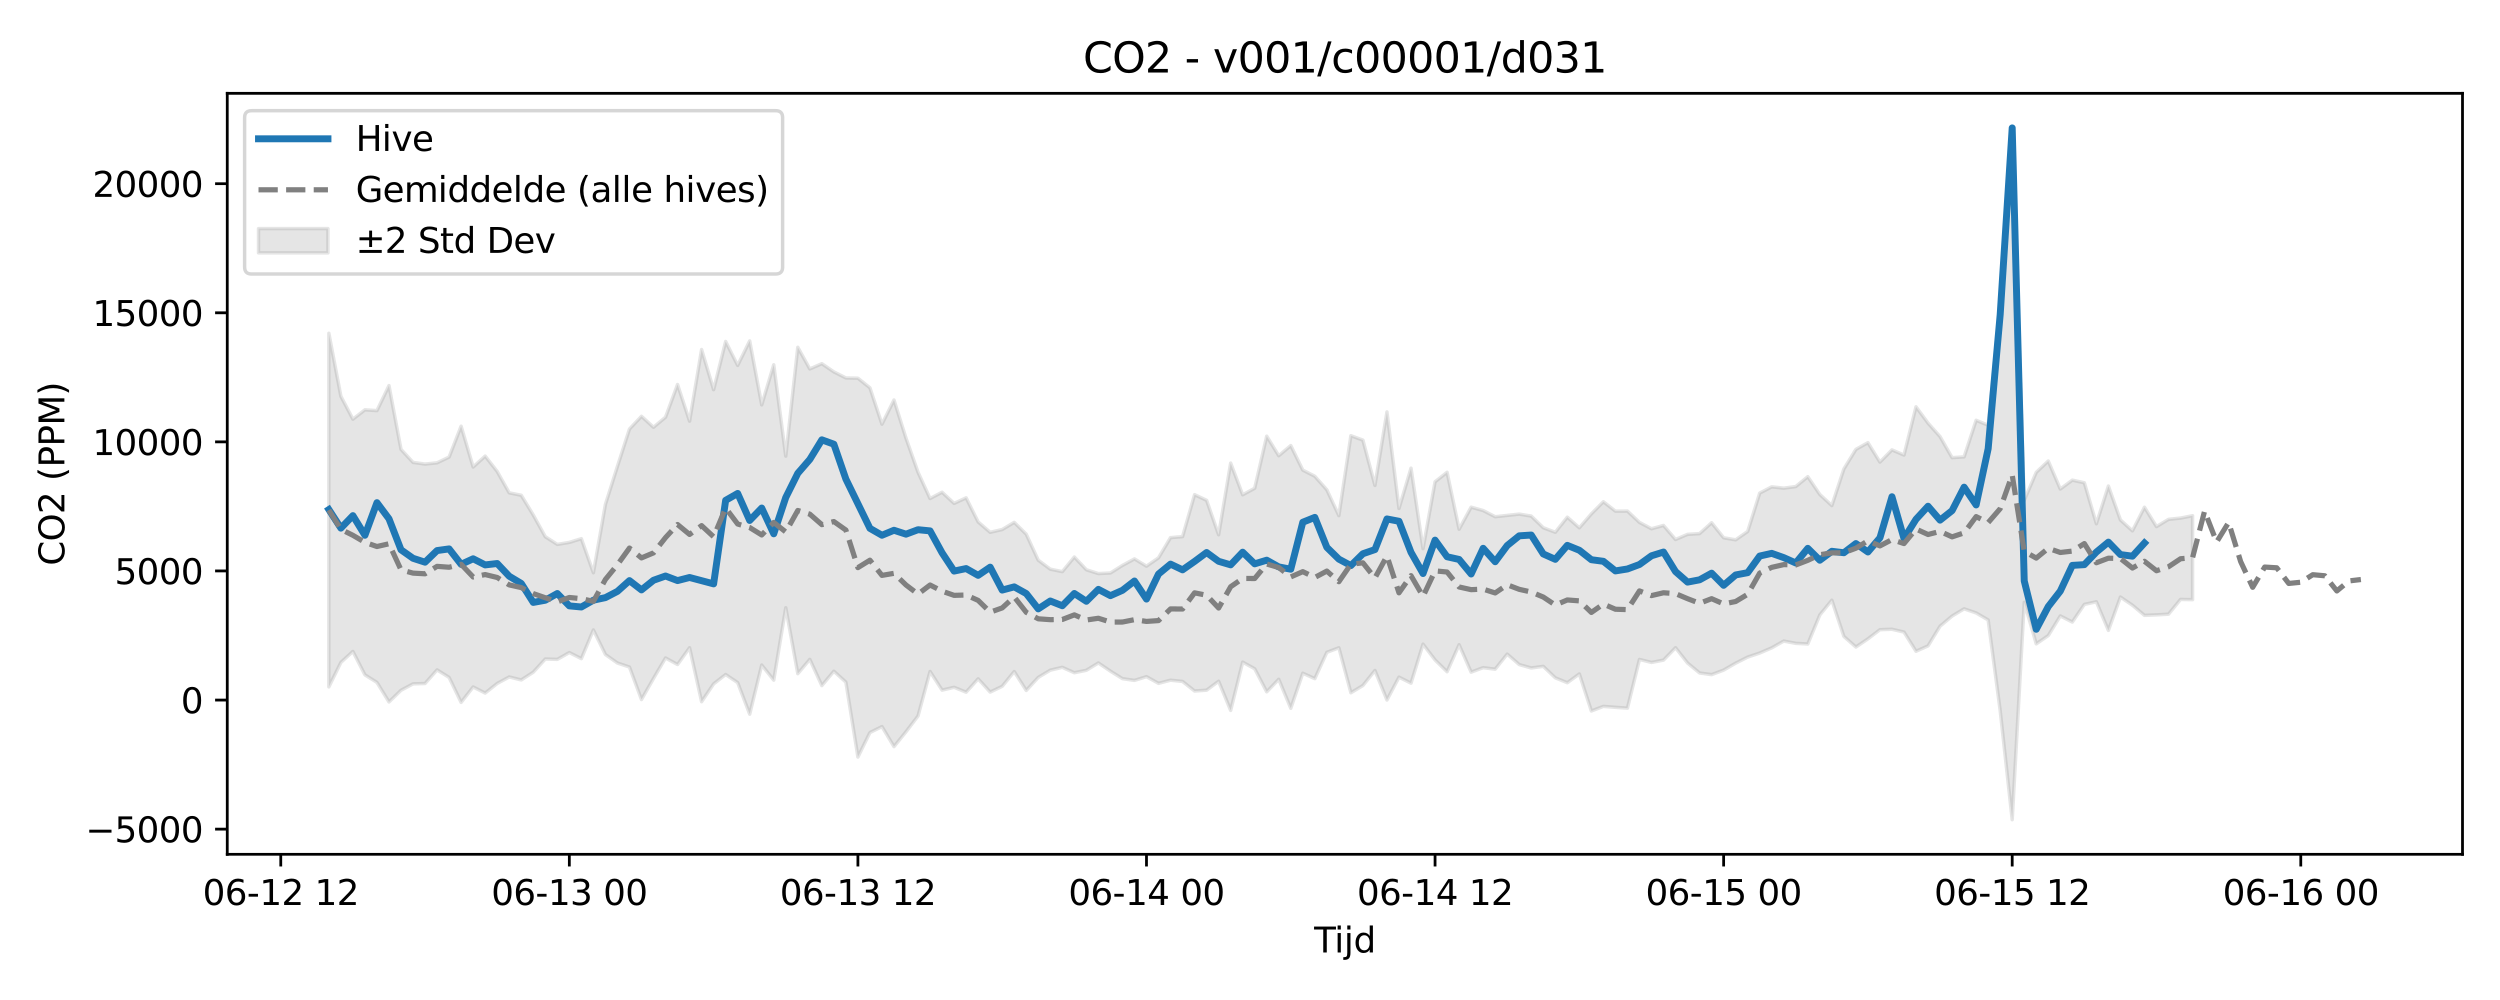 <?xml version="1.0" encoding="utf-8" standalone="no"?>
<!DOCTYPE svg PUBLIC "-//W3C//DTD SVG 1.1//EN"
  "http://www.w3.org/Graphics/SVG/1.1/DTD/svg11.dtd">
<svg xmlns:xlink="http://www.w3.org/1999/xlink" width="720pt" height="288pt" viewBox="0 0 720 288" xmlns="http://www.w3.org/2000/svg" version="1.1">
 <defs>
  <style type="text/css">*{stroke-linejoin: round; stroke-linecap: butt}</style>
 </defs>
 <g id="figure_1">
  <g id="patch_1">
   <path d="M 0 288 
L 720 288 
L 720 0 
L 0 0 
z
" style="fill: #ffffff"/>
  </g>
  <g id="axes_1">
   <g id="patch_2">
    <path d="M 65.45 246.04 
L 709.2 246.04 
L 709.2 26.88 
L 65.45 26.88 
z
" style="fill: #ffffff"/>
   </g>
   <g id="FillBetweenPolyCollection_1">
    <defs>
     <path id="m360410f7ee" d="M 94.711 -192.017 
L 94.711 -90.18 
L 98.174 -97.227 
L 101.637 -100.386 
L 105.1 -93.64 
L 108.563 -91.462 
L 112.026 -85.834 
L 115.489 -89.194 
L 118.952 -91.047 
L 122.414 -91.146 
L 125.877 -95.072 
L 129.34 -92.901 
L 132.803 -85.706 
L 136.266 -90.148 
L 139.729 -88.399 
L 143.192 -91.156 
L 146.655 -93.038 
L 150.117 -92.172 
L 153.58 -94.404 
L 157.043 -98.206 
L 160.506 -98.094 
L 163.969 -100.063 
L 167.432 -98.307 
L 170.895 -106.58 
L 174.358 -99.496 
L 177.821 -97.05 
L 181.283 -95.89 
L 184.746 -86.528 
L 188.209 -92.598 
L 191.672 -98.506 
L 195.135 -96.616 
L 198.598 -101.46 
L 202.061 -85.903 
L 205.524 -91.038 
L 208.987 -93.74 
L 212.449 -91.401 
L 215.912 -82.318 
L 219.375 -96.468 
L 222.838 -92.121 
L 226.301 -112.971 
L 229.764 -93.983 
L 233.227 -98.1 
L 236.69 -90.545 
L 240.152 -94.687 
L 243.615 -91.541 
L 247.078 -69.968 
L 250.541 -77.025 
L 254.004 -78.741 
L 257.467 -72.966 
L 260.93 -77.245 
L 264.393 -81.805 
L 267.856 -94.617 
L 271.318 -89.24 
L 274.781 -90.054 
L 278.244 -88.648 
L 281.707 -92.493 
L 285.17 -88.682 
L 288.633 -90.338 
L 292.096 -94.593 
L 295.559 -89.149 
L 299.021 -92.912 
L 302.484 -94.988 
L 305.947 -95.811 
L 309.41 -94.251 
L 312.873 -94.956 
L 316.336 -97.072 
L 319.799 -94.71 
L 323.262 -92.546 
L 326.725 -92.041 
L 330.187 -93.122 
L 333.65 -91.192 
L 337.113 -92.102 
L 340.576 -91.745 
L 344.039 -88.988 
L 347.502 -89.224 
L 350.965 -91.804 
L 354.428 -83.398 
L 357.89 -97.308 
L 361.353 -95.393 
L 364.816 -88.75 
L 368.279 -92.36 
L 371.742 -84.012 
L 375.205 -94.116 
L 378.668 -92.544 
L 382.131 -100.125 
L 385.594 -101.442 
L 389.056 -88.484 
L 392.519 -90.567 
L 395.982 -94.902 
L 399.445 -86.395 
L 402.908 -92.98 
L 406.371 -91.248 
L 409.834 -102.481 
L 413.297 -97.931 
L 416.76 -94.541 
L 420.222 -102.324 
L 423.685 -94.421 
L 427.148 -95.708 
L 430.611 -95.272 
L 434.074 -99.617 
L 437.537 -96.603 
L 441 -95.621 
L 444.463 -96.088 
L 447.925 -92.791 
L 451.388 -91.375 
L 454.851 -93.906 
L 458.314 -83.234 
L 461.777 -84.562 
L 465.24 -84.289 
L 468.703 -84.053 
L 472.166 -98.084 
L 475.629 -97.217 
L 479.091 -97.887 
L 482.554 -101.454 
L 486.017 -97.044 
L 489.48 -94.185 
L 492.943 -93.705 
L 496.406 -95.009 
L 499.869 -97.007 
L 503.332 -98.757 
L 506.794 -99.926 
L 510.257 -101.414 
L 513.72 -103.373 
L 517.183 -102.714 
L 520.646 -102.529 
L 524.109 -110.894 
L 527.572 -115.14 
L 531.035 -104.713 
L 534.498 -101.649 
L 537.96 -104.01 
L 541.423 -106.649 
L 544.886 -106.772 
L 548.349 -105.965 
L 551.812 -100.438 
L 555.275 -101.983 
L 558.738 -107.659 
L 562.201 -110.57 
L 565.663 -112.655 
L 569.126 -111.475 
L 572.589 -109.451 
L 576.052 -83.362 
L 579.515 -51.922 
L 582.978 -114.528 
L 586.441 -102.566 
L 589.904 -104.95 
L 593.367 -110.613 
L 596.829 -108.846 
L 600.292 -113.931 
L 603.755 -114.69 
L 607.218 -106.447 
L 610.681 -116.052 
L 614.144 -113.69 
L 617.607 -110.774 
L 621.07 -110.916 
L 624.533 -111.117 
L 627.995 -115.362 
L 631.458 -115.297 
L 631.458 -139.479 
L 631.458 -139.479 
L 627.995 -138.796 
L 624.533 -138.432 
L 621.07 -136.339 
L 617.607 -141.92 
L 614.144 -135.117 
L 610.681 -138.262 
L 607.218 -148.024 
L 603.755 -137.16 
L 600.292 -148.966 
L 596.829 -149.722 
L 593.367 -147.158 
L 589.904 -155.233 
L 586.441 -151.968 
L 582.978 -143.896 
L 579.515 -250.525 
L 576.052 -199.64 
L 572.589 -165.535 
L 569.126 -166.96 
L 565.663 -156.421 
L 562.201 -156.195 
L 558.738 -162.253 
L 555.275 -166.142 
L 551.812 -170.839 
L 548.349 -156.941 
L 544.886 -158.436 
L 541.423 -154.911 
L 537.96 -160.52 
L 534.498 -158.577 
L 531.035 -152.937 
L 527.572 -142.391 
L 524.109 -145.59 
L 520.646 -150.714 
L 517.183 -147.871 
L 513.72 -147.416 
L 510.257 -147.792 
L 506.794 -145.982 
L 503.332 -134.94 
L 499.869 -132.528 
L 496.406 -133.122 
L 492.943 -137.453 
L 489.48 -134.323 
L 486.017 -134.111 
L 482.554 -132.627 
L 479.091 -136.676 
L 475.629 -135.721 
L 472.166 -137.55 
L 468.703 -140.81 
L 465.24 -140.785 
L 461.777 -143.502 
L 458.314 -140.006 
L 454.851 -135.99 
L 451.388 -139.054 
L 447.925 -134.709 
L 444.463 -136.015 
L 441 -139.374 
L 437.537 -139.939 
L 434.074 -139.563 
L 430.611 -139.183 
L 427.148 -140.967 
L 423.685 -141.932 
L 420.222 -135.579 
L 416.76 -151.983 
L 413.297 -149.246 
L 409.834 -129.979 
L 406.371 -153.171 
L 402.908 -141.553 
L 399.445 -169.372 
L 395.982 -148.199 
L 392.519 -161.248 
L 389.056 -162.521 
L 385.594 -139.496 
L 382.131 -146.938 
L 378.668 -150.835 
L 375.205 -152.615 
L 371.742 -159.68 
L 368.279 -156.75 
L 364.816 -162.384 
L 361.353 -147.387 
L 357.89 -145.495 
L 354.428 -154.64 
L 350.965 -133.975 
L 347.502 -143.908 
L 344.039 -145.538 
L 340.576 -133.455 
L 337.113 -133.161 
L 333.65 -127.35 
L 330.187 -124.94 
L 326.725 -127.038 
L 323.262 -125.162 
L 319.799 -122.982 
L 316.336 -122.809 
L 312.873 -123.913 
L 309.41 -127.585 
L 305.947 -123.371 
L 302.484 -124.084 
L 299.021 -126.656 
L 295.559 -134.153 
L 292.096 -137.562 
L 288.633 -135.501 
L 285.17 -134.698 
L 281.707 -137.682 
L 278.244 -144.627 
L 274.781 -143.023 
L 271.318 -146.242 
L 267.856 -144.423 
L 264.393 -151.989 
L 260.93 -161.796 
L 257.467 -172.799 
L 254.004 -165.839 
L 250.541 -176.309 
L 247.078 -179.08 
L 243.615 -179.15 
L 240.152 -180.9 
L 236.69 -183.262 
L 233.227 -181.747 
L 229.764 -187.981 
L 226.301 -156.626 
L 222.838 -182.949 
L 219.375 -171.389 
L 215.912 -189.823 
L 212.449 -182.766 
L 208.987 -189.654 
L 205.524 -175.764 
L 202.061 -187.337 
L 198.598 -166.702 
L 195.135 -177.258 
L 191.672 -167.847 
L 188.209 -164.946 
L 184.746 -168.114 
L 181.283 -164.426 
L 177.821 -153.68 
L 174.358 -142.731 
L 170.895 -123.045 
L 167.432 -132.858 
L 163.969 -131.795 
L 160.506 -131.211 
L 157.043 -133.431 
L 153.58 -139.682 
L 150.117 -145.372 
L 146.655 -146.062 
L 143.192 -152.22 
L 139.729 -156.65 
L 136.266 -153.498 
L 132.803 -165.255 
L 129.34 -156.368 
L 125.877 -154.708 
L 122.414 -154.352 
L 118.952 -154.83 
L 115.489 -158.587 
L 112.026 -176.955 
L 108.563 -169.746 
L 105.1 -169.971 
L 101.637 -167.277 
L 98.174 -173.878 
L 94.711 -192.017 
z
" style="stroke: #808080; stroke-opacity: 0.2"/>
    </defs>
    <g clip-path="url(#pdd8a2ffd66)">
     <use xlink:href="#m360410f7ee" x="0" y="288" style="fill: #808080; fill-opacity: 0.2; stroke: #808080; stroke-opacity: 0.2"/>
    </g>
   </g>
   <g id="matplotlib.axis_1">
    <g id="xtick_1">
     <g id="line2d_1">
      <defs>
       <path id="mb4052a83ce" d="M 0 0 
L 0 3.5 
" style="stroke: #000000; stroke-width: 0.8"/>
      </defs>
      <g>
       <use xlink:href="#mb4052a83ce" x="80.86" y="246.04" style="stroke: #000000; stroke-width: 0.8"/>
      </g>
     </g>
     <g id="text_1">
      <!-- 06-12 12 -->
      <g transform="translate(58.379 260.638) scale(0.1 -0.1)">
       <defs>
        <path id="DejaVuSans-30" d="M 2034 4250 
Q 1547 4250 1301 3770 
Q 1056 3291 1056 2328 
Q 1056 1369 1301 889 
Q 1547 409 2034 409 
Q 2525 409 2770 889 
Q 3016 1369 3016 2328 
Q 3016 3291 2770 3770 
Q 2525 4250 2034 4250 
z
M 2034 4750 
Q 2819 4750 3233 4129 
Q 3647 3509 3647 2328 
Q 3647 1150 3233 529 
Q 2819 -91 2034 -91 
Q 1250 -91 836 529 
Q 422 1150 422 2328 
Q 422 3509 836 4129 
Q 1250 4750 2034 4750 
z
" transform="scale(0.016)"/>
        <path id="DejaVuSans-36" d="M 2113 2584 
Q 1688 2584 1439 2293 
Q 1191 2003 1191 1497 
Q 1191 994 1439 701 
Q 1688 409 2113 409 
Q 2538 409 2786 701 
Q 3034 994 3034 1497 
Q 3034 2003 2786 2293 
Q 2538 2584 2113 2584 
z
M 3366 4563 
L 3366 3988 
Q 3128 4100 2886 4159 
Q 2644 4219 2406 4219 
Q 1781 4219 1451 3797 
Q 1122 3375 1075 2522 
Q 1259 2794 1537 2939 
Q 1816 3084 2150 3084 
Q 2853 3084 3261 2657 
Q 3669 2231 3669 1497 
Q 3669 778 3244 343 
Q 2819 -91 2113 -91 
Q 1303 -91 875 529 
Q 447 1150 447 2328 
Q 447 3434 972 4092 
Q 1497 4750 2381 4750 
Q 2619 4750 2861 4703 
Q 3103 4656 3366 4563 
z
" transform="scale(0.016)"/>
        <path id="DejaVuSans-2d" d="M 313 2009 
L 1997 2009 
L 1997 1497 
L 313 1497 
L 313 2009 
z
" transform="scale(0.016)"/>
        <path id="DejaVuSans-31" d="M 794 531 
L 1825 531 
L 1825 4091 
L 703 3866 
L 703 4441 
L 1819 4666 
L 2450 4666 
L 2450 531 
L 3481 531 
L 3481 0 
L 794 0 
L 794 531 
z
" transform="scale(0.016)"/>
        <path id="DejaVuSans-32" d="M 1228 531 
L 3431 531 
L 3431 0 
L 469 0 
L 469 531 
Q 828 903 1448 1529 
Q 2069 2156 2228 2338 
Q 2531 2678 2651 2914 
Q 2772 3150 2772 3378 
Q 2772 3750 2511 3984 
Q 2250 4219 1831 4219 
Q 1534 4219 1204 4116 
Q 875 4013 500 3803 
L 500 4441 
Q 881 4594 1212 4672 
Q 1544 4750 1819 4750 
Q 2544 4750 2975 4387 
Q 3406 4025 3406 3419 
Q 3406 3131 3298 2873 
Q 3191 2616 2906 2266 
Q 2828 2175 2409 1742 
Q 1991 1309 1228 531 
z
" transform="scale(0.016)"/>
        <path id="DejaVuSans-20" transform="scale(0.016)"/>
       </defs>
       <use xlink:href="#DejaVuSans-30"/>
       <use xlink:href="#DejaVuSans-36" transform="translate(63.623 0)"/>
       <use xlink:href="#DejaVuSans-2d" transform="translate(127.246 0)"/>
       <use xlink:href="#DejaVuSans-31" transform="translate(163.33 0)"/>
       <use xlink:href="#DejaVuSans-32" transform="translate(226.953 0)"/>
       <use xlink:href="#DejaVuSans-20" transform="translate(290.576 0)"/>
       <use xlink:href="#DejaVuSans-31" transform="translate(322.363 0)"/>
       <use xlink:href="#DejaVuSans-32" transform="translate(385.986 0)"/>
      </g>
     </g>
    </g>
    <g id="xtick_2">
     <g id="line2d_2">
      <g>
       <use xlink:href="#mb4052a83ce" x="163.969" y="246.04" style="stroke: #000000; stroke-width: 0.8"/>
      </g>
     </g>
     <g id="text_2">
      <!-- 06-13 00 -->
      <g transform="translate(141.489 260.638) scale(0.1 -0.1)">
       <defs>
        <path id="DejaVuSans-33" d="M 2597 2516 
Q 3050 2419 3304 2112 
Q 3559 1806 3559 1356 
Q 3559 666 3084 287 
Q 2609 -91 1734 -91 
Q 1441 -91 1130 -33 
Q 819 25 488 141 
L 488 750 
Q 750 597 1062 519 
Q 1375 441 1716 441 
Q 2309 441 2620 675 
Q 2931 909 2931 1356 
Q 2931 1769 2642 2001 
Q 2353 2234 1838 2234 
L 1294 2234 
L 1294 2753 
L 1863 2753 
Q 2328 2753 2575 2939 
Q 2822 3125 2822 3475 
Q 2822 3834 2567 4026 
Q 2313 4219 1838 4219 
Q 1578 4219 1281 4162 
Q 984 4106 628 3988 
L 628 4550 
Q 988 4650 1302 4700 
Q 1616 4750 1894 4750 
Q 2613 4750 3031 4423 
Q 3450 4097 3450 3541 
Q 3450 3153 3228 2886 
Q 3006 2619 2597 2516 
z
" transform="scale(0.016)"/>
       </defs>
       <use xlink:href="#DejaVuSans-30"/>
       <use xlink:href="#DejaVuSans-36" transform="translate(63.623 0)"/>
       <use xlink:href="#DejaVuSans-2d" transform="translate(127.246 0)"/>
       <use xlink:href="#DejaVuSans-31" transform="translate(163.33 0)"/>
       <use xlink:href="#DejaVuSans-33" transform="translate(226.953 0)"/>
       <use xlink:href="#DejaVuSans-20" transform="translate(290.576 0)"/>
       <use xlink:href="#DejaVuSans-30" transform="translate(322.363 0)"/>
       <use xlink:href="#DejaVuSans-30" transform="translate(385.986 0)"/>
      </g>
     </g>
    </g>
    <g id="xtick_3">
     <g id="line2d_3">
      <g>
       <use xlink:href="#mb4052a83ce" x="247.078" y="246.04" style="stroke: #000000; stroke-width: 0.8"/>
      </g>
     </g>
     <g id="text_3">
      <!-- 06-13 12 -->
      <g transform="translate(224.598 260.638) scale(0.1 -0.1)">
       <use xlink:href="#DejaVuSans-30"/>
       <use xlink:href="#DejaVuSans-36" transform="translate(63.623 0)"/>
       <use xlink:href="#DejaVuSans-2d" transform="translate(127.246 0)"/>
       <use xlink:href="#DejaVuSans-31" transform="translate(163.33 0)"/>
       <use xlink:href="#DejaVuSans-33" transform="translate(226.953 0)"/>
       <use xlink:href="#DejaVuSans-20" transform="translate(290.576 0)"/>
       <use xlink:href="#DejaVuSans-31" transform="translate(322.363 0)"/>
       <use xlink:href="#DejaVuSans-32" transform="translate(385.986 0)"/>
      </g>
     </g>
    </g>
    <g id="xtick_4">
     <g id="line2d_4">
      <g>
       <use xlink:href="#mb4052a83ce" x="330.187" y="246.04" style="stroke: #000000; stroke-width: 0.8"/>
      </g>
     </g>
     <g id="text_4">
      <!-- 06-14 00 -->
      <g transform="translate(307.707 260.638) scale(0.1 -0.1)">
       <defs>
        <path id="DejaVuSans-34" d="M 2419 4116 
L 825 1625 
L 2419 1625 
L 2419 4116 
z
M 2253 4666 
L 3047 4666 
L 3047 1625 
L 3713 1625 
L 3713 1100 
L 3047 1100 
L 3047 0 
L 2419 0 
L 2419 1100 
L 313 1100 
L 313 1709 
L 2253 4666 
z
" transform="scale(0.016)"/>
       </defs>
       <use xlink:href="#DejaVuSans-30"/>
       <use xlink:href="#DejaVuSans-36" transform="translate(63.623 0)"/>
       <use xlink:href="#DejaVuSans-2d" transform="translate(127.246 0)"/>
       <use xlink:href="#DejaVuSans-31" transform="translate(163.33 0)"/>
       <use xlink:href="#DejaVuSans-34" transform="translate(226.953 0)"/>
       <use xlink:href="#DejaVuSans-20" transform="translate(290.576 0)"/>
       <use xlink:href="#DejaVuSans-30" transform="translate(322.363 0)"/>
       <use xlink:href="#DejaVuSans-30" transform="translate(385.986 0)"/>
      </g>
     </g>
    </g>
    <g id="xtick_5">
     <g id="line2d_5">
      <g>
       <use xlink:href="#mb4052a83ce" x="413.297" y="246.04" style="stroke: #000000; stroke-width: 0.8"/>
      </g>
     </g>
     <g id="text_5">
      <!-- 06-14 12 -->
      <g transform="translate(390.816 260.638) scale(0.1 -0.1)">
       <use xlink:href="#DejaVuSans-30"/>
       <use xlink:href="#DejaVuSans-36" transform="translate(63.623 0)"/>
       <use xlink:href="#DejaVuSans-2d" transform="translate(127.246 0)"/>
       <use xlink:href="#DejaVuSans-31" transform="translate(163.33 0)"/>
       <use xlink:href="#DejaVuSans-34" transform="translate(226.953 0)"/>
       <use xlink:href="#DejaVuSans-20" transform="translate(290.576 0)"/>
       <use xlink:href="#DejaVuSans-31" transform="translate(322.363 0)"/>
       <use xlink:href="#DejaVuSans-32" transform="translate(385.986 0)"/>
      </g>
     </g>
    </g>
    <g id="xtick_6">
     <g id="line2d_6">
      <g>
       <use xlink:href="#mb4052a83ce" x="496.406" y="246.04" style="stroke: #000000; stroke-width: 0.8"/>
      </g>
     </g>
     <g id="text_6">
      <!-- 06-15 00 -->
      <g transform="translate(473.925 260.638) scale(0.1 -0.1)">
       <defs>
        <path id="DejaVuSans-35" d="M 691 4666 
L 3169 4666 
L 3169 4134 
L 1269 4134 
L 1269 2991 
Q 1406 3038 1543 3061 
Q 1681 3084 1819 3084 
Q 2600 3084 3056 2656 
Q 3513 2228 3513 1497 
Q 3513 744 3044 326 
Q 2575 -91 1722 -91 
Q 1428 -91 1123 -41 
Q 819 9 494 109 
L 494 744 
Q 775 591 1075 516 
Q 1375 441 1709 441 
Q 2250 441 2565 725 
Q 2881 1009 2881 1497 
Q 2881 1984 2565 2268 
Q 2250 2553 1709 2553 
Q 1456 2553 1204 2497 
Q 953 2441 691 2322 
L 691 4666 
z
" transform="scale(0.016)"/>
       </defs>
       <use xlink:href="#DejaVuSans-30"/>
       <use xlink:href="#DejaVuSans-36" transform="translate(63.623 0)"/>
       <use xlink:href="#DejaVuSans-2d" transform="translate(127.246 0)"/>
       <use xlink:href="#DejaVuSans-31" transform="translate(163.33 0)"/>
       <use xlink:href="#DejaVuSans-35" transform="translate(226.953 0)"/>
       <use xlink:href="#DejaVuSans-20" transform="translate(290.576 0)"/>
       <use xlink:href="#DejaVuSans-30" transform="translate(322.363 0)"/>
       <use xlink:href="#DejaVuSans-30" transform="translate(385.986 0)"/>
      </g>
     </g>
    </g>
    <g id="xtick_7">
     <g id="line2d_7">
      <g>
       <use xlink:href="#mb4052a83ce" x="579.515" y="246.04" style="stroke: #000000; stroke-width: 0.8"/>
      </g>
     </g>
     <g id="text_7">
      <!-- 06-15 12 -->
      <g transform="translate(557.035 260.638) scale(0.1 -0.1)">
       <use xlink:href="#DejaVuSans-30"/>
       <use xlink:href="#DejaVuSans-36" transform="translate(63.623 0)"/>
       <use xlink:href="#DejaVuSans-2d" transform="translate(127.246 0)"/>
       <use xlink:href="#DejaVuSans-31" transform="translate(163.33 0)"/>
       <use xlink:href="#DejaVuSans-35" transform="translate(226.953 0)"/>
       <use xlink:href="#DejaVuSans-20" transform="translate(290.576 0)"/>
       <use xlink:href="#DejaVuSans-31" transform="translate(322.363 0)"/>
       <use xlink:href="#DejaVuSans-32" transform="translate(385.986 0)"/>
      </g>
     </g>
    </g>
    <g id="xtick_8">
     <g id="line2d_8">
      <g>
       <use xlink:href="#mb4052a83ce" x="662.624" y="246.04" style="stroke: #000000; stroke-width: 0.8"/>
      </g>
     </g>
     <g id="text_8">
      <!-- 06-16 00 -->
      <g transform="translate(640.144 260.638) scale(0.1 -0.1)">
       <use xlink:href="#DejaVuSans-30"/>
       <use xlink:href="#DejaVuSans-36" transform="translate(63.623 0)"/>
       <use xlink:href="#DejaVuSans-2d" transform="translate(127.246 0)"/>
       <use xlink:href="#DejaVuSans-31" transform="translate(163.33 0)"/>
       <use xlink:href="#DejaVuSans-36" transform="translate(226.953 0)"/>
       <use xlink:href="#DejaVuSans-20" transform="translate(290.576 0)"/>
       <use xlink:href="#DejaVuSans-30" transform="translate(322.363 0)"/>
       <use xlink:href="#DejaVuSans-30" transform="translate(385.986 0)"/>
      </g>
     </g>
    </g>
    <g id="text_9">
     <!-- Tijd -->
     <g transform="translate(378.475 274.317) scale(0.1 -0.1)">
      <defs>
       <path id="DejaVuSans-54" d="M -19 4666 
L 3928 4666 
L 3928 4134 
L 2272 4134 
L 2272 0 
L 1638 0 
L 1638 4134 
L -19 4134 
L -19 4666 
z
" transform="scale(0.016)"/>
       <path id="DejaVuSans-69" d="M 603 3500 
L 1178 3500 
L 1178 0 
L 603 0 
L 603 3500 
z
M 603 4863 
L 1178 4863 
L 1178 4134 
L 603 4134 
L 603 4863 
z
" transform="scale(0.016)"/>
       <path id="DejaVuSans-6a" d="M 603 3500 
L 1178 3500 
L 1178 -63 
Q 1178 -731 923 -1031 
Q 669 -1331 103 -1331 
L -116 -1331 
L -116 -844 
L 38 -844 
Q 366 -844 484 -692 
Q 603 -541 603 -63 
L 603 3500 
z
M 603 4863 
L 1178 4863 
L 1178 4134 
L 603 4134 
L 603 4863 
z
" transform="scale(0.016)"/>
       <path id="DejaVuSans-64" d="M 2906 2969 
L 2906 4863 
L 3481 4863 
L 3481 0 
L 2906 0 
L 2906 525 
Q 2725 213 2448 61 
Q 2172 -91 1784 -91 
Q 1150 -91 751 415 
Q 353 922 353 1747 
Q 353 2572 751 3078 
Q 1150 3584 1784 3584 
Q 2172 3584 2448 3432 
Q 2725 3281 2906 2969 
z
M 947 1747 
Q 947 1113 1208 752 
Q 1469 391 1925 391 
Q 2381 391 2643 752 
Q 2906 1113 2906 1747 
Q 2906 2381 2643 2742 
Q 2381 3103 1925 3103 
Q 1469 3103 1208 2742 
Q 947 2381 947 1747 
z
" transform="scale(0.016)"/>
      </defs>
      <use xlink:href="#DejaVuSans-54"/>
      <use xlink:href="#DejaVuSans-69" transform="translate(57.959 0)"/>
      <use xlink:href="#DejaVuSans-6a" transform="translate(85.742 0)"/>
      <use xlink:href="#DejaVuSans-64" transform="translate(113.525 0)"/>
     </g>
    </g>
   </g>
   <g id="matplotlib.axis_2">
    <g id="ytick_1">
     <g id="line2d_9">
      <defs>
       <path id="mf2a92a4697" d="M 0 0 
L -3.5 0 
" style="stroke: #000000; stroke-width: 0.8"/>
      </defs>
      <g>
       <use xlink:href="#mf2a92a4697" x="65.45" y="238.789" style="stroke: #000000; stroke-width: 0.8"/>
      </g>
     </g>
     <g id="text_10">
      <!-- −5000 -->
      <g transform="translate(24.62 242.588) scale(0.1 -0.1)">
       <defs>
        <path id="DejaVuSans-2212" d="M 678 2272 
L 4684 2272 
L 4684 1741 
L 678 1741 
L 678 2272 
z
" transform="scale(0.016)"/>
       </defs>
       <use xlink:href="#DejaVuSans-2212"/>
       <use xlink:href="#DejaVuSans-35" transform="translate(83.789 0)"/>
       <use xlink:href="#DejaVuSans-30" transform="translate(147.412 0)"/>
       <use xlink:href="#DejaVuSans-30" transform="translate(211.035 0)"/>
       <use xlink:href="#DejaVuSans-30" transform="translate(274.658 0)"/>
      </g>
     </g>
    </g>
    <g id="ytick_2">
     <g id="line2d_10">
      <g>
       <use xlink:href="#mf2a92a4697" x="65.45" y="201.612" style="stroke: #000000; stroke-width: 0.8"/>
      </g>
     </g>
     <g id="text_11">
      <!-- 0 -->
      <g transform="translate(52.087 205.412) scale(0.1 -0.1)">
       <use xlink:href="#DejaVuSans-30"/>
      </g>
     </g>
    </g>
    <g id="ytick_3">
     <g id="line2d_11">
      <g>
       <use xlink:href="#mf2a92a4697" x="65.45" y="164.436" style="stroke: #000000; stroke-width: 0.8"/>
      </g>
     </g>
     <g id="text_12">
      <!-- 5000 -->
      <g transform="translate(33 168.235) scale(0.1 -0.1)">
       <use xlink:href="#DejaVuSans-35"/>
       <use xlink:href="#DejaVuSans-30" transform="translate(63.623 0)"/>
       <use xlink:href="#DejaVuSans-30" transform="translate(127.246 0)"/>
       <use xlink:href="#DejaVuSans-30" transform="translate(190.869 0)"/>
      </g>
     </g>
    </g>
    <g id="ytick_4">
     <g id="line2d_12">
      <g>
       <use xlink:href="#mf2a92a4697" x="65.45" y="127.26" style="stroke: #000000; stroke-width: 0.8"/>
      </g>
     </g>
     <g id="text_13">
      <!-- 10000 -->
      <g transform="translate(26.637 131.059) scale(0.1 -0.1)">
       <use xlink:href="#DejaVuSans-31"/>
       <use xlink:href="#DejaVuSans-30" transform="translate(63.623 0)"/>
       <use xlink:href="#DejaVuSans-30" transform="translate(127.246 0)"/>
       <use xlink:href="#DejaVuSans-30" transform="translate(190.869 0)"/>
       <use xlink:href="#DejaVuSans-30" transform="translate(254.492 0)"/>
      </g>
     </g>
    </g>
    <g id="ytick_5">
     <g id="line2d_13">
      <g>
       <use xlink:href="#mf2a92a4697" x="65.45" y="90.083" style="stroke: #000000; stroke-width: 0.8"/>
      </g>
     </g>
     <g id="text_14">
      <!-- 15000 -->
      <g transform="translate(26.637 93.883) scale(0.1 -0.1)">
       <use xlink:href="#DejaVuSans-31"/>
       <use xlink:href="#DejaVuSans-35" transform="translate(63.623 0)"/>
       <use xlink:href="#DejaVuSans-30" transform="translate(127.246 0)"/>
       <use xlink:href="#DejaVuSans-30" transform="translate(190.869 0)"/>
       <use xlink:href="#DejaVuSans-30" transform="translate(254.492 0)"/>
      </g>
     </g>
    </g>
    <g id="ytick_6">
     <g id="line2d_14">
      <g>
       <use xlink:href="#mf2a92a4697" x="65.45" y="52.907" style="stroke: #000000; stroke-width: 0.8"/>
      </g>
     </g>
     <g id="text_15">
      <!-- 20000 -->
      <g transform="translate(26.637 56.706) scale(0.1 -0.1)">
       <use xlink:href="#DejaVuSans-32"/>
       <use xlink:href="#DejaVuSans-30" transform="translate(63.623 0)"/>
       <use xlink:href="#DejaVuSans-30" transform="translate(127.246 0)"/>
       <use xlink:href="#DejaVuSans-30" transform="translate(190.869 0)"/>
       <use xlink:href="#DejaVuSans-30" transform="translate(254.492 0)"/>
      </g>
     </g>
    </g>
    <g id="text_16">
     <!-- CO2 (PPM) -->
     <g transform="translate(18.541 162.903) rotate(-90) scale(0.1 -0.1)">
      <defs>
       <path id="DejaVuSans-43" d="M 4122 4306 
L 4122 3641 
Q 3803 3938 3442 4084 
Q 3081 4231 2675 4231 
Q 1875 4231 1450 3742 
Q 1025 3253 1025 2328 
Q 1025 1406 1450 917 
Q 1875 428 2675 428 
Q 3081 428 3442 575 
Q 3803 722 4122 1019 
L 4122 359 
Q 3791 134 3420 21 
Q 3050 -91 2638 -91 
Q 1578 -91 968 557 
Q 359 1206 359 2328 
Q 359 3453 968 4101 
Q 1578 4750 2638 4750 
Q 3056 4750 3426 4639 
Q 3797 4528 4122 4306 
z
" transform="scale(0.016)"/>
       <path id="DejaVuSans-4f" d="M 2522 4238 
Q 1834 4238 1429 3725 
Q 1025 3213 1025 2328 
Q 1025 1447 1429 934 
Q 1834 422 2522 422 
Q 3209 422 3611 934 
Q 4013 1447 4013 2328 
Q 4013 3213 3611 3725 
Q 3209 4238 2522 4238 
z
M 2522 4750 
Q 3503 4750 4090 4092 
Q 4678 3434 4678 2328 
Q 4678 1225 4090 567 
Q 3503 -91 2522 -91 
Q 1538 -91 948 565 
Q 359 1222 359 2328 
Q 359 3434 948 4092 
Q 1538 4750 2522 4750 
z
" transform="scale(0.016)"/>
       <path id="DejaVuSans-28" d="M 1984 4856 
Q 1566 4138 1362 3434 
Q 1159 2731 1159 2009 
Q 1159 1288 1364 580 
Q 1569 -128 1984 -844 
L 1484 -844 
Q 1016 -109 783 600 
Q 550 1309 550 2009 
Q 550 2706 781 3412 
Q 1013 4119 1484 4856 
L 1984 4856 
z
" transform="scale(0.016)"/>
       <path id="DejaVuSans-50" d="M 1259 4147 
L 1259 2394 
L 2053 2394 
Q 2494 2394 2734 2622 
Q 2975 2850 2975 3272 
Q 2975 3691 2734 3919 
Q 2494 4147 2053 4147 
L 1259 4147 
z
M 628 4666 
L 2053 4666 
Q 2838 4666 3239 4311 
Q 3641 3956 3641 3272 
Q 3641 2581 3239 2228 
Q 2838 1875 2053 1875 
L 1259 1875 
L 1259 0 
L 628 0 
L 628 4666 
z
" transform="scale(0.016)"/>
       <path id="DejaVuSans-4d" d="M 628 4666 
L 1569 4666 
L 2759 1491 
L 3956 4666 
L 4897 4666 
L 4897 0 
L 4281 0 
L 4281 4097 
L 3078 897 
L 2444 897 
L 1241 4097 
L 1241 0 
L 628 0 
L 628 4666 
z
" transform="scale(0.016)"/>
       <path id="DejaVuSans-29" d="M 513 4856 
L 1013 4856 
Q 1481 4119 1714 3412 
Q 1947 2706 1947 2009 
Q 1947 1309 1714 600 
Q 1481 -109 1013 -844 
L 513 -844 
Q 928 -128 1133 580 
Q 1338 1288 1338 2009 
Q 1338 2731 1133 3434 
Q 928 4138 513 4856 
z
" transform="scale(0.016)"/>
      </defs>
      <use xlink:href="#DejaVuSans-43"/>
      <use xlink:href="#DejaVuSans-4f" transform="translate(69.824 0)"/>
      <use xlink:href="#DejaVuSans-32" transform="translate(148.535 0)"/>
      <use xlink:href="#DejaVuSans-20" transform="translate(212.158 0)"/>
      <use xlink:href="#DejaVuSans-28" transform="translate(243.945 0)"/>
      <use xlink:href="#DejaVuSans-50" transform="translate(282.959 0)"/>
      <use xlink:href="#DejaVuSans-50" transform="translate(343.262 0)"/>
      <use xlink:href="#DejaVuSans-4d" transform="translate(403.564 0)"/>
      <use xlink:href="#DejaVuSans-29" transform="translate(489.844 0)"/>
     </g>
    </g>
   </g>
   <g id="line2d_15">
    <path d="M 94.711 146.759 
L 98.174 152.101 
L 101.637 148.505 
L 105.1 154.155 
L 108.563 144.772 
L 112.026 149.409 
L 115.489 158.342 
L 118.952 160.788 
L 122.414 161.912 
L 125.877 158.562 
L 129.34 158.084 
L 132.803 162.525 
L 136.266 160.929 
L 139.729 162.696 
L 143.192 162.29 
L 146.655 165.95 
L 150.117 168.027 
L 153.58 173.495 
L 157.043 172.865 
L 160.506 170.934 
L 163.969 174.491 
L 167.432 174.816 
L 170.895 172.855 
L 174.358 172.117 
L 177.821 170.315 
L 181.283 167.217 
L 184.746 169.891 
L 188.209 167.118 
L 191.672 165.893 
L 195.135 167.209 
L 198.598 166.317 
L 205.524 168.154 
L 208.987 144.098 
L 212.449 142.11 
L 215.912 149.89 
L 219.375 146.316 
L 222.838 153.734 
L 226.301 143.278 
L 229.764 136.311 
L 233.227 132.311 
L 236.69 126.67 
L 240.152 127.929 
L 243.615 137.974 
L 250.541 152.168 
L 254.004 154.153 
L 257.467 152.716 
L 260.93 153.841 
L 264.393 152.554 
L 267.856 152.894 
L 271.318 159.214 
L 274.781 164.473 
L 278.244 163.744 
L 281.707 165.702 
L 285.17 163.343 
L 288.633 169.943 
L 292.096 169.019 
L 295.559 170.944 
L 299.021 175.358 
L 302.484 173.086 
L 305.947 174.456 
L 309.41 170.924 
L 312.873 173.172 
L 316.336 169.735 
L 319.799 171.552 
L 323.262 170.012 
L 326.725 167.333 
L 330.187 172.53 
L 333.65 165.328 
L 337.113 162.468 
L 340.576 164.116 
L 344.039 161.692 
L 347.502 159.122 
L 350.965 161.658 
L 354.428 162.676 
L 357.89 159.031 
L 361.353 162.386 
L 364.816 161.331 
L 368.279 163.265 
L 371.742 163.933 
L 375.205 150.401 
L 378.668 149.008 
L 382.131 157.64 
L 385.594 161.033 
L 389.056 162.887 
L 392.519 159.474 
L 395.982 158.28 
L 399.445 149.456 
L 402.908 150.121 
L 406.371 159.073 
L 409.834 165.177 
L 413.297 155.562 
L 416.76 160.347 
L 420.222 161.12 
L 423.685 165.313 
L 427.148 157.913 
L 430.611 161.778 
L 434.074 157.115 
L 437.537 154.319 
L 441 154.091 
L 444.463 159.54 
L 447.925 161.088 
L 451.388 157.065 
L 454.851 158.473 
L 458.314 161.198 
L 461.777 161.655 
L 465.24 164.424 
L 468.703 163.866 
L 472.166 162.577 
L 475.629 160.067 
L 479.091 158.986 
L 482.554 164.614 
L 486.017 167.65 
L 489.48 166.991 
L 492.943 165.075 
L 496.406 168.57 
L 499.869 165.588 
L 503.332 164.932 
L 506.794 160.141 
L 510.257 159.365 
L 513.72 160.597 
L 517.183 162.138 
L 520.646 157.923 
L 524.109 161.345 
L 527.572 158.77 
L 531.035 159.189 
L 534.498 156.547 
L 537.96 158.971 
L 541.423 154.894 
L 544.886 143.065 
L 548.349 155.107 
L 551.812 149.556 
L 555.275 145.796 
L 558.738 149.801 
L 562.201 147.057 
L 565.663 140.309 
L 569.126 145.42 
L 572.589 129.235 
L 576.052 90.624 
L 579.515 36.842 
L 582.978 167.296 
L 586.441 181.23 
L 589.904 174.687 
L 593.367 170.235 
L 596.829 162.83 
L 600.292 162.619 
L 603.755 158.998 
L 607.218 156.136 
L 610.681 159.715 
L 614.144 160.181 
L 617.607 156.391 
L 617.607 156.391 
" clip-path="url(#pdd8a2ffd66)" style="fill: none; stroke: #1f77b4; stroke-width: 2; stroke-linecap: square"/>
   </g>
   <g id="line2d_16">
    <path d="M 94.711 146.901 
L 98.174 152.447 
L 101.637 154.169 
L 105.1 156.195 
L 108.563 157.396 
L 112.026 156.605 
L 115.489 164.11 
L 118.952 165.061 
L 122.414 165.251 
L 125.877 163.11 
L 129.34 163.366 
L 132.803 162.519 
L 136.266 166.177 
L 139.729 165.475 
L 143.192 166.312 
L 146.655 168.45 
L 150.117 169.228 
L 153.58 170.957 
L 160.506 173.348 
L 163.969 172.071 
L 167.432 172.418 
L 170.895 173.187 
L 174.358 166.887 
L 177.821 162.635 
L 181.283 157.842 
L 184.746 160.679 
L 188.209 159.228 
L 191.672 154.824 
L 195.135 151.063 
L 198.598 153.919 
L 202.061 151.38 
L 205.524 154.599 
L 208.987 146.303 
L 212.449 150.917 
L 215.912 151.929 
L 219.375 154.072 
L 222.838 150.465 
L 226.301 153.202 
L 229.764 147.018 
L 233.227 148.076 
L 236.69 151.097 
L 240.152 150.206 
L 243.615 152.654 
L 247.078 163.476 
L 250.541 161.333 
L 254.004 165.71 
L 257.467 165.117 
L 260.93 168.48 
L 264.393 171.103 
L 267.856 168.48 
L 271.318 170.259 
L 274.781 171.462 
L 278.244 171.362 
L 281.707 172.912 
L 285.17 176.31 
L 288.633 175.081 
L 292.096 171.923 
L 295.559 176.349 
L 299.021 178.216 
L 302.484 178.464 
L 305.947 178.409 
L 309.41 177.082 
L 312.873 178.565 
L 316.336 178.059 
L 319.799 179.154 
L 323.262 179.146 
L 326.725 178.461 
L 330.187 178.969 
L 333.65 178.729 
L 337.113 175.368 
L 340.576 175.4 
L 344.039 170.737 
L 347.502 171.434 
L 350.965 175.111 
L 354.428 168.981 
L 357.89 166.598 
L 361.353 166.61 
L 364.816 162.433 
L 368.279 163.445 
L 371.742 166.154 
L 375.205 164.634 
L 378.668 166.31 
L 382.131 164.468 
L 385.594 167.531 
L 389.056 162.498 
L 392.519 162.093 
L 395.982 166.449 
L 399.445 160.117 
L 402.908 170.734 
L 406.371 165.79 
L 409.834 171.77 
L 413.297 164.412 
L 416.76 164.738 
L 420.222 169.049 
L 423.685 169.823 
L 427.148 169.663 
L 430.611 170.772 
L 434.074 168.41 
L 437.537 169.729 
L 441 170.502 
L 444.463 171.948 
L 447.925 174.25 
L 451.388 172.785 
L 454.851 173.052 
L 458.314 176.38 
L 461.777 173.968 
L 465.24 175.463 
L 468.703 175.569 
L 472.166 170.183 
L 475.629 171.531 
L 479.091 170.718 
L 482.554 170.96 
L 486.017 172.423 
L 489.48 173.746 
L 492.943 172.421 
L 496.406 173.935 
L 499.869 173.232 
L 503.332 171.151 
L 506.794 165.046 
L 510.257 163.397 
L 513.72 162.606 
L 517.183 162.708 
L 520.646 161.379 
L 524.109 159.758 
L 527.572 159.234 
L 531.035 159.175 
L 534.498 157.887 
L 537.96 155.735 
L 541.423 157.22 
L 544.886 155.396 
L 548.349 156.547 
L 551.812 152.362 
L 555.275 153.937 
L 558.738 153.044 
L 562.201 154.618 
L 565.663 153.462 
L 569.126 148.782 
L 572.589 150.507 
L 576.052 146.499 
L 579.515 136.776 
L 582.978 158.788 
L 586.441 160.733 
L 589.904 157.908 
L 593.367 159.114 
L 596.829 158.716 
L 600.292 156.552 
L 603.755 162.075 
L 607.218 160.764 
L 610.681 160.843 
L 614.144 163.596 
L 617.607 161.653 
L 621.07 164.372 
L 624.533 163.226 
L 627.995 160.921 
L 631.458 160.612 
L 634.921 147.186 
L 638.384 156.106 
L 641.847 150.465 
L 645.31 161.742 
L 648.773 169.14 
L 652.236 163.313 
L 655.698 163.521 
L 659.161 168.032 
L 662.624 167.683 
L 666.087 165.512 
L 669.55 165.824 
L 673.013 170.193 
L 676.476 167.313 
L 679.939 166.904 
L 679.939 166.904 
" clip-path="url(#pdd8a2ffd66)" style="fill: none; stroke-dasharray: 5.55,2.4; stroke-dashoffset: 0; stroke: #808080; stroke-width: 1.5"/>
   </g>
   <g id="patch_3">
    <path d="M 65.45 246.04 
L 65.45 26.88 
" style="fill: none; stroke: #000000; stroke-width: 0.8; stroke-linejoin: miter; stroke-linecap: square"/>
   </g>
   <g id="patch_4">
    <path d="M 709.2 246.04 
L 709.2 26.88 
" style="fill: none; stroke: #000000; stroke-width: 0.8; stroke-linejoin: miter; stroke-linecap: square"/>
   </g>
   <g id="patch_5">
    <path d="M 65.45 246.04 
L 709.2 246.04 
" style="fill: none; stroke: #000000; stroke-width: 0.8; stroke-linejoin: miter; stroke-linecap: square"/>
   </g>
   <g id="patch_6">
    <path d="M 65.45 26.88 
L 709.2 26.88 
" style="fill: none; stroke: #000000; stroke-width: 0.8; stroke-linejoin: miter; stroke-linecap: square"/>
   </g>
   <g id="text_17">
    <!-- CO2 - v001/c00001/d031 -->
    <g transform="translate(311.922 20.88) scale(0.12 -0.12)">
     <defs>
      <path id="DejaVuSans-76" d="M 191 3500 
L 800 3500 
L 1894 563 
L 2988 3500 
L 3597 3500 
L 2284 0 
L 1503 0 
L 191 3500 
z
" transform="scale(0.016)"/>
      <path id="DejaVuSans-2f" d="M 1625 4666 
L 2156 4666 
L 531 -594 
L 0 -594 
L 1625 4666 
z
" transform="scale(0.016)"/>
      <path id="DejaVuSans-63" d="M 3122 3366 
L 3122 2828 
Q 2878 2963 2633 3030 
Q 2388 3097 2138 3097 
Q 1578 3097 1268 2742 
Q 959 2388 959 1747 
Q 959 1106 1268 751 
Q 1578 397 2138 397 
Q 2388 397 2633 464 
Q 2878 531 3122 666 
L 3122 134 
Q 2881 22 2623 -34 
Q 2366 -91 2075 -91 
Q 1284 -91 818 406 
Q 353 903 353 1747 
Q 353 2603 823 3093 
Q 1294 3584 2113 3584 
Q 2378 3584 2631 3529 
Q 2884 3475 3122 3366 
z
" transform="scale(0.016)"/>
     </defs>
     <use xlink:href="#DejaVuSans-43"/>
     <use xlink:href="#DejaVuSans-4f" transform="translate(69.824 0)"/>
     <use xlink:href="#DejaVuSans-32" transform="translate(148.535 0)"/>
     <use xlink:href="#DejaVuSans-20" transform="translate(212.158 0)"/>
     <use xlink:href="#DejaVuSans-2d" transform="translate(243.945 0)"/>
     <use xlink:href="#DejaVuSans-20" transform="translate(280.029 0)"/>
     <use xlink:href="#DejaVuSans-76" transform="translate(311.816 0)"/>
     <use xlink:href="#DejaVuSans-30" transform="translate(370.996 0)"/>
     <use xlink:href="#DejaVuSans-30" transform="translate(434.619 0)"/>
     <use xlink:href="#DejaVuSans-31" transform="translate(498.242 0)"/>
     <use xlink:href="#DejaVuSans-2f" transform="translate(561.865 0)"/>
     <use xlink:href="#DejaVuSans-63" transform="translate(595.557 0)"/>
     <use xlink:href="#DejaVuSans-30" transform="translate(650.537 0)"/>
     <use xlink:href="#DejaVuSans-30" transform="translate(714.16 0)"/>
     <use xlink:href="#DejaVuSans-30" transform="translate(777.783 0)"/>
     <use xlink:href="#DejaVuSans-30" transform="translate(841.406 0)"/>
     <use xlink:href="#DejaVuSans-31" transform="translate(905.029 0)"/>
     <use xlink:href="#DejaVuSans-2f" transform="translate(968.652 0)"/>
     <use xlink:href="#DejaVuSans-64" transform="translate(1002.344 0)"/>
     <use xlink:href="#DejaVuSans-30" transform="translate(1065.82 0)"/>
     <use xlink:href="#DejaVuSans-33" transform="translate(1129.443 0)"/>
     <use xlink:href="#DejaVuSans-31" transform="translate(1193.066 0)"/>
    </g>
   </g>
   <g id="legend_1">
    <g id="patch_7">
     <path d="M 72.45 78.914 
L 223.394 78.914 
Q 225.394 78.914 225.394 76.914 
L 225.394 33.88 
Q 225.394 31.88 223.394 31.88 
L 72.45 31.88 
Q 70.45 31.88 70.45 33.88 
L 70.45 76.914 
Q 70.45 78.914 72.45 78.914 
z
" style="fill: #ffffff; opacity: 0.8; stroke: #cccccc; stroke-linejoin: miter"/>
    </g>
    <g id="line2d_17">
     <path d="M 74.45 39.978 
L 84.45 39.978 
L 94.45 39.978 
" style="fill: none; stroke: #1f77b4; stroke-width: 2; stroke-linecap: square"/>
    </g>
    <g id="text_18">
     <!-- Hive -->
     <g transform="translate(102.45 43.478) scale(0.1 -0.1)">
      <defs>
       <path id="DejaVuSans-48" d="M 628 4666 
L 1259 4666 
L 1259 2753 
L 3553 2753 
L 3553 4666 
L 4184 4666 
L 4184 0 
L 3553 0 
L 3553 2222 
L 1259 2222 
L 1259 0 
L 628 0 
L 628 4666 
z
" transform="scale(0.016)"/>
       <path id="DejaVuSans-65" d="M 3597 1894 
L 3597 1613 
L 953 1613 
Q 991 1019 1311 708 
Q 1631 397 2203 397 
Q 2534 397 2845 478 
Q 3156 559 3463 722 
L 3463 178 
Q 3153 47 2828 -22 
Q 2503 -91 2169 -91 
Q 1331 -91 842 396 
Q 353 884 353 1716 
Q 353 2575 817 3079 
Q 1281 3584 2069 3584 
Q 2775 3584 3186 3129 
Q 3597 2675 3597 1894 
z
M 3022 2063 
Q 3016 2534 2758 2815 
Q 2500 3097 2075 3097 
Q 1594 3097 1305 2825 
Q 1016 2553 972 2059 
L 3022 2063 
z
" transform="scale(0.016)"/>
      </defs>
      <use xlink:href="#DejaVuSans-48"/>
      <use xlink:href="#DejaVuSans-69" transform="translate(75.195 0)"/>
      <use xlink:href="#DejaVuSans-76" transform="translate(102.979 0)"/>
      <use xlink:href="#DejaVuSans-65" transform="translate(162.158 0)"/>
     </g>
    </g>
    <g id="line2d_18">
     <path d="M 74.45 54.657 
L 84.45 54.657 
L 94.45 54.657 
" style="fill: none; stroke-dasharray: 5.55,2.4; stroke-dashoffset: 0; stroke: #808080; stroke-width: 1.5"/>
    </g>
    <g id="text_19">
     <!-- Gemiddelde (alle hives) -->
     <g transform="translate(102.45 58.157) scale(0.1 -0.1)">
      <defs>
       <path id="DejaVuSans-47" d="M 3809 666 
L 3809 1919 
L 2778 1919 
L 2778 2438 
L 4434 2438 
L 4434 434 
Q 4069 175 3628 42 
Q 3188 -91 2688 -91 
Q 1594 -91 976 548 
Q 359 1188 359 2328 
Q 359 3472 976 4111 
Q 1594 4750 2688 4750 
Q 3144 4750 3555 4637 
Q 3966 4525 4313 4306 
L 4313 3634 
Q 3963 3931 3569 4081 
Q 3175 4231 2741 4231 
Q 1884 4231 1454 3753 
Q 1025 3275 1025 2328 
Q 1025 1384 1454 906 
Q 1884 428 2741 428 
Q 3075 428 3337 486 
Q 3600 544 3809 666 
z
" transform="scale(0.016)"/>
       <path id="DejaVuSans-6d" d="M 3328 2828 
Q 3544 3216 3844 3400 
Q 4144 3584 4550 3584 
Q 5097 3584 5394 3201 
Q 5691 2819 5691 2113 
L 5691 0 
L 5113 0 
L 5113 2094 
Q 5113 2597 4934 2840 
Q 4756 3084 4391 3084 
Q 3944 3084 3684 2787 
Q 3425 2491 3425 1978 
L 3425 0 
L 2847 0 
L 2847 2094 
Q 2847 2600 2669 2842 
Q 2491 3084 2119 3084 
Q 1678 3084 1418 2786 
Q 1159 2488 1159 1978 
L 1159 0 
L 581 0 
L 581 3500 
L 1159 3500 
L 1159 2956 
Q 1356 3278 1631 3431 
Q 1906 3584 2284 3584 
Q 2666 3584 2933 3390 
Q 3200 3197 3328 2828 
z
" transform="scale(0.016)"/>
       <path id="DejaVuSans-6c" d="M 603 4863 
L 1178 4863 
L 1178 0 
L 603 0 
L 603 4863 
z
" transform="scale(0.016)"/>
       <path id="DejaVuSans-61" d="M 2194 1759 
Q 1497 1759 1228 1600 
Q 959 1441 959 1056 
Q 959 750 1161 570 
Q 1363 391 1709 391 
Q 2188 391 2477 730 
Q 2766 1069 2766 1631 
L 2766 1759 
L 2194 1759 
z
M 3341 1997 
L 3341 0 
L 2766 0 
L 2766 531 
Q 2569 213 2275 61 
Q 1981 -91 1556 -91 
Q 1019 -91 701 211 
Q 384 513 384 1019 
Q 384 1609 779 1909 
Q 1175 2209 1959 2209 
L 2766 2209 
L 2766 2266 
Q 2766 2663 2505 2880 
Q 2244 3097 1772 3097 
Q 1472 3097 1187 3025 
Q 903 2953 641 2809 
L 641 3341 
Q 956 3463 1253 3523 
Q 1550 3584 1831 3584 
Q 2591 3584 2966 3190 
Q 3341 2797 3341 1997 
z
" transform="scale(0.016)"/>
       <path id="DejaVuSans-68" d="M 3513 2113 
L 3513 0 
L 2938 0 
L 2938 2094 
Q 2938 2591 2744 2837 
Q 2550 3084 2163 3084 
Q 1697 3084 1428 2787 
Q 1159 2491 1159 1978 
L 1159 0 
L 581 0 
L 581 4863 
L 1159 4863 
L 1159 2956 
Q 1366 3272 1645 3428 
Q 1925 3584 2291 3584 
Q 2894 3584 3203 3211 
Q 3513 2838 3513 2113 
z
" transform="scale(0.016)"/>
       <path id="DejaVuSans-73" d="M 2834 3397 
L 2834 2853 
Q 2591 2978 2328 3040 
Q 2066 3103 1784 3103 
Q 1356 3103 1142 2972 
Q 928 2841 928 2578 
Q 928 2378 1081 2264 
Q 1234 2150 1697 2047 
L 1894 2003 
Q 2506 1872 2764 1633 
Q 3022 1394 3022 966 
Q 3022 478 2636 193 
Q 2250 -91 1575 -91 
Q 1294 -91 989 -36 
Q 684 19 347 128 
L 347 722 
Q 666 556 975 473 
Q 1284 391 1588 391 
Q 1994 391 2212 530 
Q 2431 669 2431 922 
Q 2431 1156 2273 1281 
Q 2116 1406 1581 1522 
L 1381 1569 
Q 847 1681 609 1914 
Q 372 2147 372 2553 
Q 372 3047 722 3315 
Q 1072 3584 1716 3584 
Q 2034 3584 2315 3537 
Q 2597 3491 2834 3397 
z
" transform="scale(0.016)"/>
      </defs>
      <use xlink:href="#DejaVuSans-47"/>
      <use xlink:href="#DejaVuSans-65" transform="translate(77.49 0)"/>
      <use xlink:href="#DejaVuSans-6d" transform="translate(139.014 0)"/>
      <use xlink:href="#DejaVuSans-69" transform="translate(236.426 0)"/>
      <use xlink:href="#DejaVuSans-64" transform="translate(264.209 0)"/>
      <use xlink:href="#DejaVuSans-64" transform="translate(327.686 0)"/>
      <use xlink:href="#DejaVuSans-65" transform="translate(391.162 0)"/>
      <use xlink:href="#DejaVuSans-6c" transform="translate(452.686 0)"/>
      <use xlink:href="#DejaVuSans-64" transform="translate(480.469 0)"/>
      <use xlink:href="#DejaVuSans-65" transform="translate(543.945 0)"/>
      <use xlink:href="#DejaVuSans-20" transform="translate(605.469 0)"/>
      <use xlink:href="#DejaVuSans-28" transform="translate(637.256 0)"/>
      <use xlink:href="#DejaVuSans-61" transform="translate(676.27 0)"/>
      <use xlink:href="#DejaVuSans-6c" transform="translate(737.549 0)"/>
      <use xlink:href="#DejaVuSans-6c" transform="translate(765.332 0)"/>
      <use xlink:href="#DejaVuSans-65" transform="translate(793.115 0)"/>
      <use xlink:href="#DejaVuSans-20" transform="translate(854.639 0)"/>
      <use xlink:href="#DejaVuSans-68" transform="translate(886.426 0)"/>
      <use xlink:href="#DejaVuSans-69" transform="translate(949.805 0)"/>
      <use xlink:href="#DejaVuSans-76" transform="translate(977.588 0)"/>
      <use xlink:href="#DejaVuSans-65" transform="translate(1036.768 0)"/>
      <use xlink:href="#DejaVuSans-73" transform="translate(1098.291 0)"/>
      <use xlink:href="#DejaVuSans-29" transform="translate(1150.391 0)"/>
     </g>
    </g>
    <g id="patch_8">
     <path d="M 74.45 72.835 
L 94.45 72.835 
L 94.45 65.835 
L 74.45 65.835 
z
" style="fill: #808080; fill-opacity: 0.2; stroke: #808080; stroke-opacity: 0.2; stroke-linejoin: miter"/>
    </g>
    <g id="text_20">
     <!-- ±2 Std Dev -->
     <g transform="translate(102.45 72.835) scale(0.1 -0.1)">
      <defs>
       <path id="DejaVuSans-b1" d="M 2944 4013 
L 2944 2803 
L 4684 2803 
L 4684 2272 
L 2944 2272 
L 2944 1063 
L 2419 1063 
L 2419 2272 
L 678 2272 
L 678 2803 
L 2419 2803 
L 2419 4013 
L 2944 4013 
z
M 678 531 
L 4684 531 
L 4684 0 
L 678 0 
L 678 531 
z
" transform="scale(0.016)"/>
       <path id="DejaVuSans-53" d="M 3425 4513 
L 3425 3897 
Q 3066 4069 2747 4153 
Q 2428 4238 2131 4238 
Q 1616 4238 1336 4038 
Q 1056 3838 1056 3469 
Q 1056 3159 1242 3001 
Q 1428 2844 1947 2747 
L 2328 2669 
Q 3034 2534 3370 2195 
Q 3706 1856 3706 1288 
Q 3706 609 3251 259 
Q 2797 -91 1919 -91 
Q 1588 -91 1214 -16 
Q 841 59 441 206 
L 441 856 
Q 825 641 1194 531 
Q 1563 422 1919 422 
Q 2459 422 2753 634 
Q 3047 847 3047 1241 
Q 3047 1584 2836 1778 
Q 2625 1972 2144 2069 
L 1759 2144 
Q 1053 2284 737 2584 
Q 422 2884 422 3419 
Q 422 4038 858 4394 
Q 1294 4750 2059 4750 
Q 2388 4750 2728 4690 
Q 3069 4631 3425 4513 
z
" transform="scale(0.016)"/>
       <path id="DejaVuSans-74" d="M 1172 4494 
L 1172 3500 
L 2356 3500 
L 2356 3053 
L 1172 3053 
L 1172 1153 
Q 1172 725 1289 603 
Q 1406 481 1766 481 
L 2356 481 
L 2356 0 
L 1766 0 
Q 1100 0 847 248 
Q 594 497 594 1153 
L 594 3053 
L 172 3053 
L 172 3500 
L 594 3500 
L 594 4494 
L 1172 4494 
z
" transform="scale(0.016)"/>
       <path id="DejaVuSans-44" d="M 1259 4147 
L 1259 519 
L 2022 519 
Q 2988 519 3436 956 
Q 3884 1394 3884 2338 
Q 3884 3275 3436 3711 
Q 2988 4147 2022 4147 
L 1259 4147 
z
M 628 4666 
L 1925 4666 
Q 3281 4666 3915 4102 
Q 4550 3538 4550 2338 
Q 4550 1131 3912 565 
Q 3275 0 1925 0 
L 628 0 
L 628 4666 
z
" transform="scale(0.016)"/>
      </defs>
      <use xlink:href="#DejaVuSans-b1"/>
      <use xlink:href="#DejaVuSans-32" transform="translate(83.789 0)"/>
      <use xlink:href="#DejaVuSans-20" transform="translate(147.412 0)"/>
      <use xlink:href="#DejaVuSans-53" transform="translate(179.199 0)"/>
      <use xlink:href="#DejaVuSans-74" transform="translate(242.676 0)"/>
      <use xlink:href="#DejaVuSans-64" transform="translate(281.885 0)"/>
      <use xlink:href="#DejaVuSans-20" transform="translate(345.361 0)"/>
      <use xlink:href="#DejaVuSans-44" transform="translate(377.148 0)"/>
      <use xlink:href="#DejaVuSans-65" transform="translate(454.15 0)"/>
      <use xlink:href="#DejaVuSans-76" transform="translate(515.674 0)"/>
     </g>
    </g>
   </g>
  </g>
 </g>
 <defs>
  <clipPath id="pdd8a2ffd66">
   <rect x="65.45" y="26.88" width="643.75" height="219.16"/>
  </clipPath>
 </defs>
</svg>
